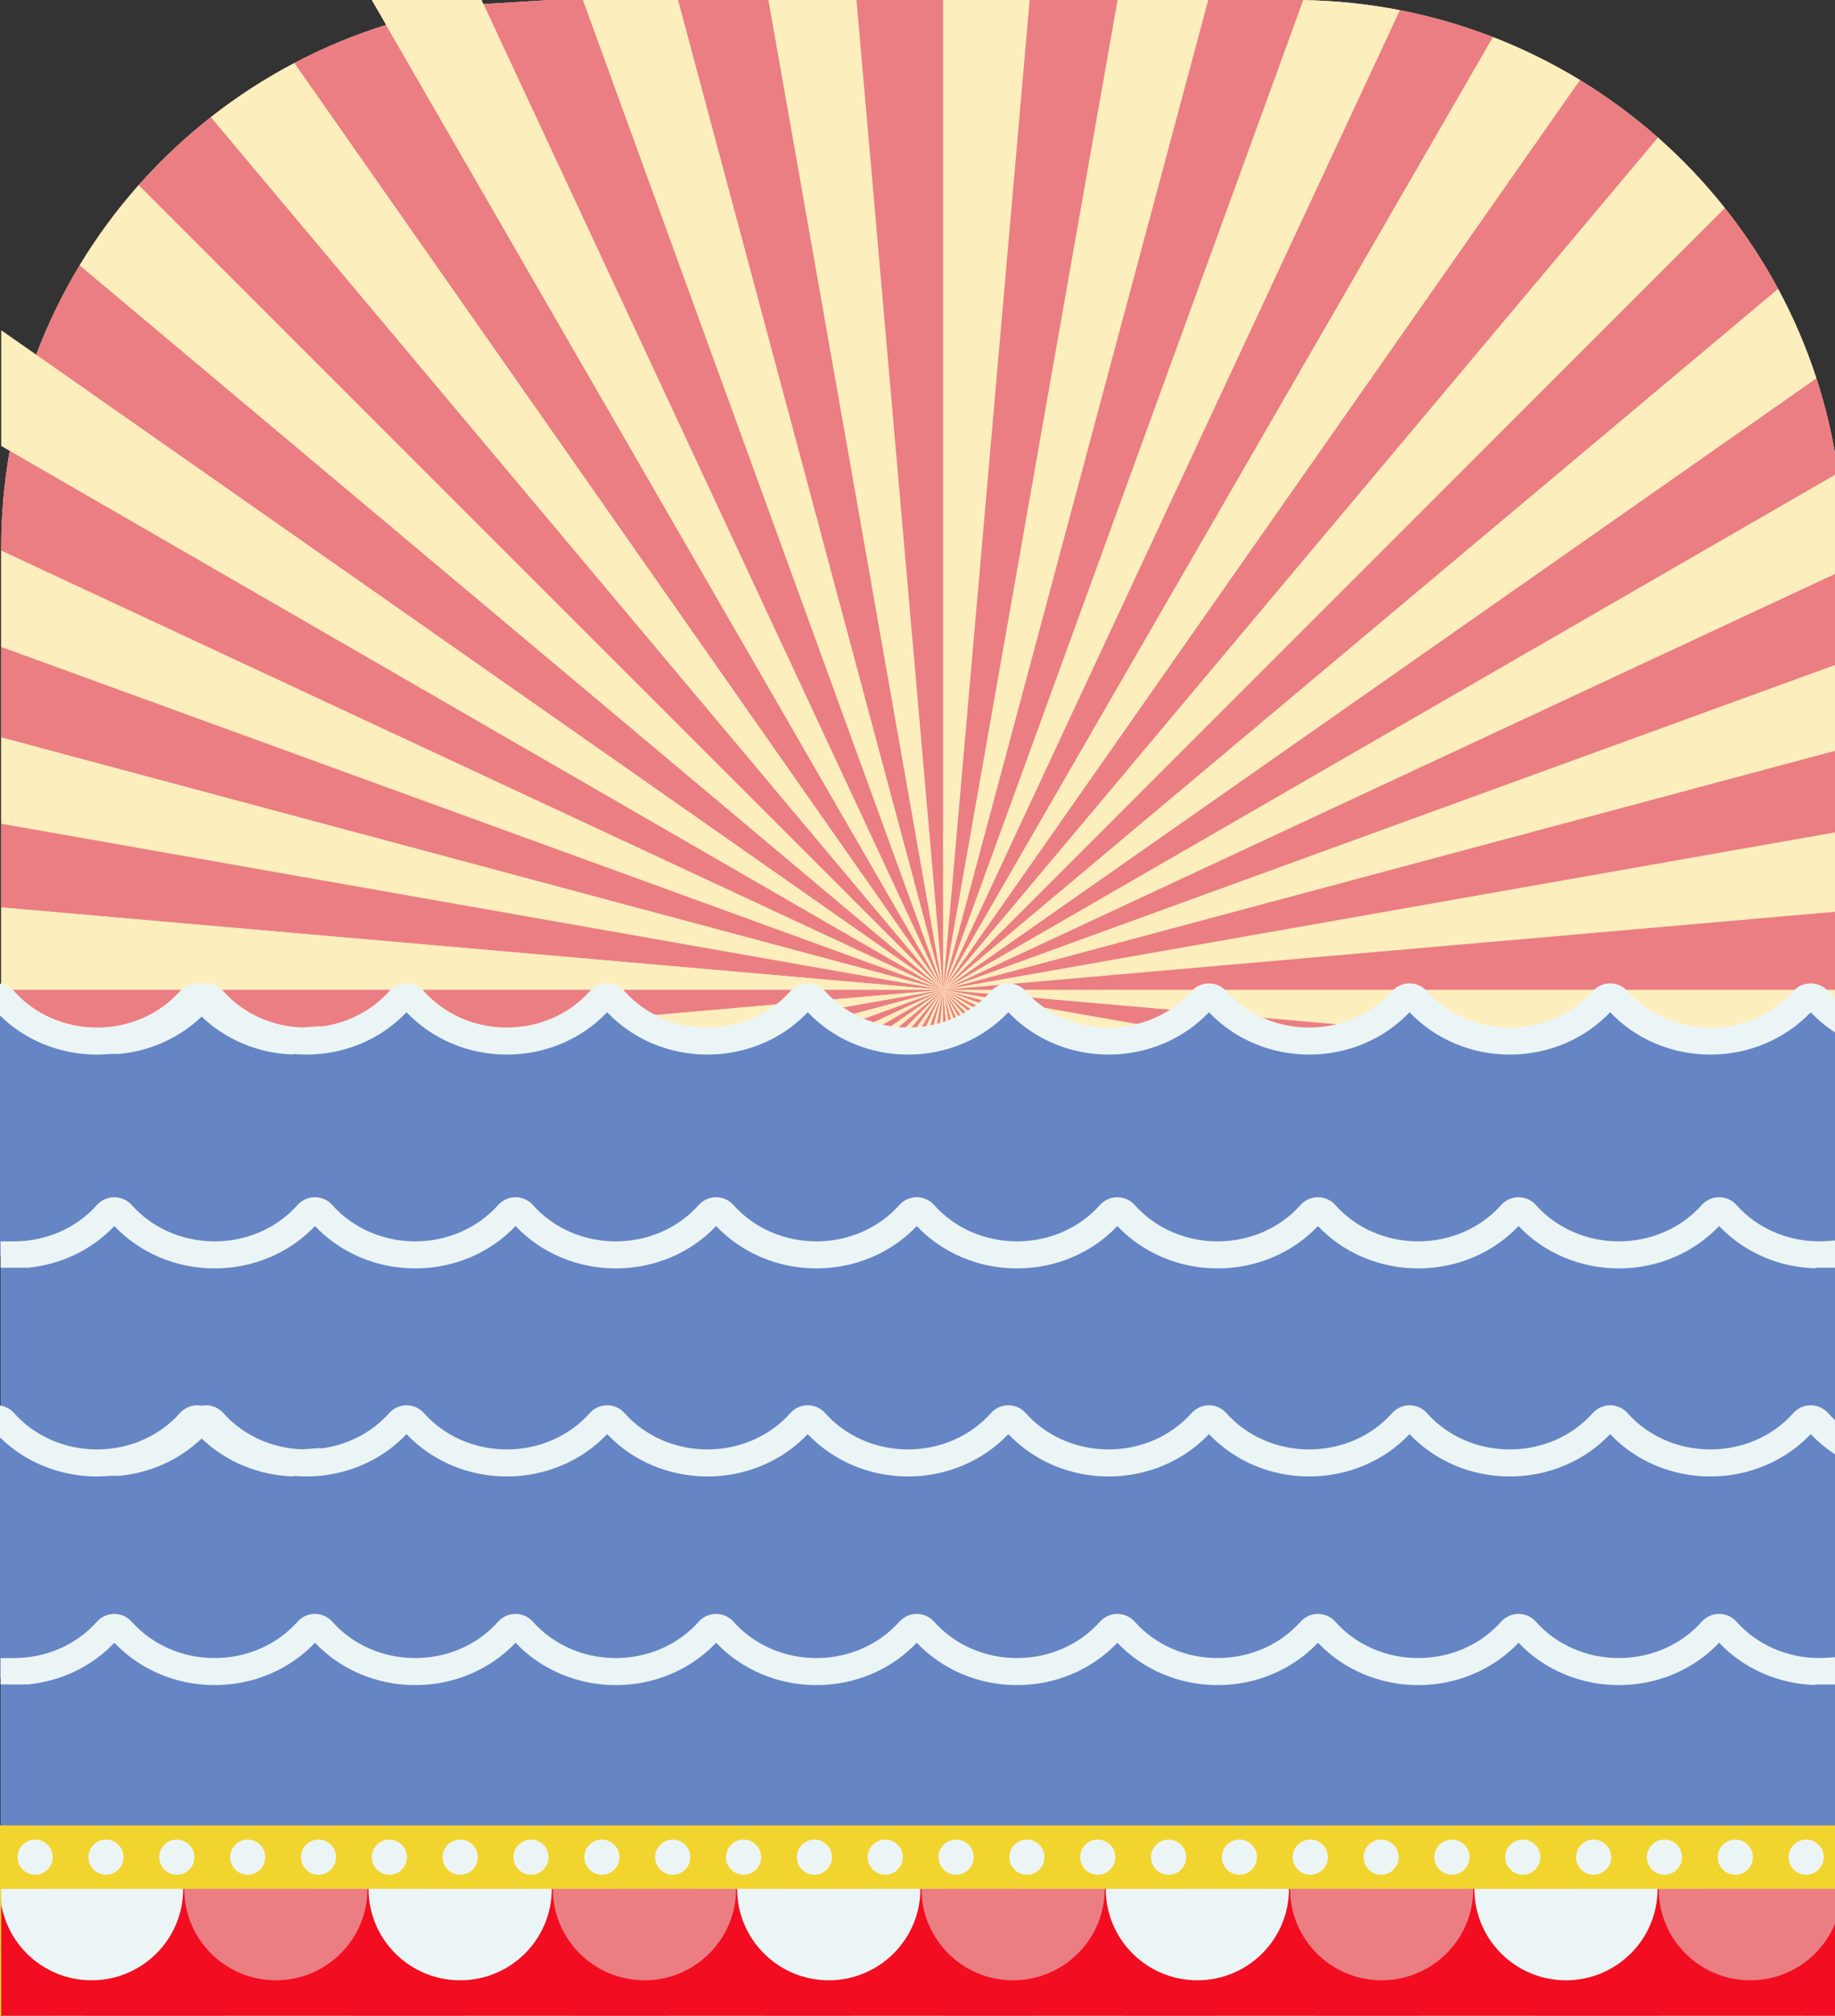 <?xml version="1.0" encoding="UTF-8"?>
<svg xmlns="http://www.w3.org/2000/svg" viewBox="0 0 783.06 860">
  <rect x="0" y="0" width="783.06" height="860" fill="#333333" stroke="none"/>
  <defs>
    <style>
      .cls-1 {
        fill: #fdeebd;
      }

      .cls-1, .cls-2, .cls-3, .cls-4, .cls-5, .cls-6 {
        stroke-width: 0px;
      }

      .cls-2 {
        fill: #f20d21;
      }

      .cls-3 {
        fill: #ecf5f5;
      }

      .cls-4 {
        fill: #6585c5;
      }

      .cls-5 {
        fill: #f2d42f;
      }

      .cls-6 {
        fill: #eb7e83;
      }
    </style>
  </defs>
  <g id="BG">
    <path class="cls-1" d="m786.52,233.52v626.48H.52V233.52c0-14.05,1.24-27.8,3.63-41.16,2.53-14.16,6.34-27.88,11.3-41.03,5.04-13.35,11.27-26.12,18.56-38.17,7.35-12.15,15.77-23.57,25.14-34.14,9.38-10.59,19.71-20.32,30.86-29.06,11.09-8.7,22.99-16.43,35.57-23.05,12.44-6.55,25.54-12.01,39.18-16.27,13.38-4.18,27.27-7.19,41.56-8.91h.01L234.91,0h317.22C553.47,0,554.81.01,556.14.04c14.07.23,27.83,1.7,41.19,4.3h0c13.73,2.67,27.02,6.54,39.78,11.49,12.97,5.03,25.38,11.18,37.11,18.32,11.84,7.21,22.98,15.44,33.31,24.56,10.35,9.14,19.89,19.18,28.49,30.01,8.57,10.79,16.2,22.35,22.78,34.56,6.51,12.09,11.99,24.83,16.3,38.08,4.25,13.01,7.37,26.53,9.27,40.44,1.41,10.37,2.14,20.96,2.14,31.72Z"/>
    <g>
      <polygon class="cls-6" points="402.44 422.31 289.29 0 327.97 0 402.44 422.31"/>
      <polygon class="cls-1" points="402.44 422.31 248.74 0 289.29 0 402.44 422.31"/>
      <path class="cls-6" d="m402.44,422.31L169.43,89.54l-43.85-62.63c12.44-6.55,25.54-12.01,39.18-16.27l38.07,65.94,199.61,345.73Z"/>
      <polygon class="cls-1" points="402.44 422.31 202.83 76.58 164.76 10.64 158.62 0 205.52 0 206.32 1.73 224.62 40.96 238.38 70.46 402.44 422.31"/>
      <polygon class="cls-6" points="402.44 422.31 238.38 70.46 224.62 40.96 206.33 1.73 234.91 0 248.74 0 274.22 70 402.44 422.31"/>
      <polygon class="cls-1" points="439.39 0 402.44 422.31 402.44 0 439.39 0"/>
      <polygon class="cls-1" points="402.44 422.31 327.97 0 365.49 0 402.44 422.31"/>
      <polygon class="cls-6" points="402.44 0 402.44 422.31 365.49 0 402.44 0"/>
      <polygon class="cls-1" points="402.44 422.31 .52 276.02 .52 234.89 402.44 422.31"/>
      <polygon class="cls-6" points="402.44 422.31 .52 314.62 .52 276.02 402.44 422.31"/>
      <polygon class="cls-1" points="402.44 422.31 71.73 231.37 4.15 192.36 .52 190.26 .52 140.88 15.45 151.33 79.07 195.88 402.44 422.31"/>
      <path class="cls-6" d="m402.44,422.31L70.78,267.65.52,234.89v-1.37c0-14.05,1.24-27.8,3.63-41.16l67.58,39.01,330.71,190.94Z"/>
      <polygon class="cls-1" points="402.44 422.31 .52 351.44 .52 314.62 402.44 422.31"/>
      <path class="cls-6" d="m402.44,422.31L79.07,195.88l-63.62-44.55c5.04-13.35,11.27-26.12,18.56-38.17l59.26,49.73,309.17,259.42Z"/>
      <path class="cls-6" d="m402.44,422.31L59.15,79.02c9.38-10.59,19.71-20.32,30.86-29.06l49.35,58.82,263.08,313.53Z"/>
      <path class="cls-1" d="m402.44,422.31L93.27,162.89l-59.26-49.73c7.35-12.15,15.77-23.57,25.14-34.14l343.29,343.29Z"/>
      <path class="cls-1" d="m402.44,422.31L139.36,108.78l-49.35-58.82c11.09-8.7,22.99-16.43,35.57-23.05l43.85,62.63,233.01,332.77Z"/>
      <path class="cls-6" d="m637.12,15.83l-18,31.18-5.84,10.12-14.05,24.34h-.01l-196.78,340.84,163.13-349.85,13.96-29.93,2.68-5.75,15.12-32.44h0c13.73,2.67,27.02,6.54,39.78,11.49Z"/>
      <polygon class="cls-6" points="786.52 243.21 786.52 282.52 402.44 422.31 786.52 243.21"/>
      <polygon class="cls-1" points="786.52 282.52 786.52 319.4 402.44 422.31 786.52 282.52"/>
      <polygon class="cls-1" points="786.52 200.56 786.52 243.21 716.26 275.97 402.44 422.31 716.06 241.24 784.38 201.8 786.52 200.56"/>
      <polygon class="cls-6" points="786.52 319.4 786.52 354.58 402.44 422.31 786.52 319.4"/>
      <polygon class="cls-1" points="786.52 422.31 786.52 455.91 402.44 422.31 786.52 422.31"/>
      <path class="cls-6" d="m784.38,201.8l-68.32,39.44-313.62,181.07,308.48-216,64.19-44.95c4.25,13.01,7.37,26.53,9.27,40.44Z"/>
      <polygon class="cls-1" points="786.52 354.58 786.52 388.7 402.44 422.31 786.52 354.58"/>
      <polygon class="cls-6" points="786.52 388.7 786.52 422.31 402.44 422.31 786.52 388.7"/>
      <path class="cls-1" d="m597.33,4.34l-15.12,32.44-2.68,5.75-13.96,29.93-163.13,349.85,128.23-352.31L556.14.04c14.07.23,27.83,1.7,41.19,4.3Z"/>
      <path class="cls-1" d="m674.23,34.15l-21.76,31.08-8.41,12-13.65,19.5-227.97,325.58,196.78-340.84h.01l14.05-24.34,5.84-10.12,18-31.18c12.97,5.03,25.38,11.18,37.11,18.32Z"/>
      <polygon class="cls-6" points="402.44 422.31 .52 387.15 .52 351.44 402.44 422.31"/>
      <polygon class="cls-1" points="515.6 0 402.44 422.31 476.91 0 515.6 0"/>
      <polygon class="cls-6" points="556.15 0 556.14 .04 530.67 70 402.44 422.31 496.84 70 515.6 0 556.15 0"/>
      <path class="cls-6" d="m758.81,123.28l-59.67,50.07-296.7,248.96,278.84-278.84,54.75-54.75c8.57,10.79,16.2,22.35,22.78,34.56Z"/>
      <path class="cls-6" d="m707.54,58.71l-49.46,58.93-255.64,304.67,227.97-325.58,13.65-19.5,8.41-12,21.76-31.08c11.84,7.21,22.98,15.44,33.31,24.56Z"/>
      <path class="cls-1" d="m775.11,161.36l-64.19,44.95-308.48,216,296.7-248.96,59.67-50.07c6.51,12.09,11.99,24.83,16.3,38.08Z"/>
      <path class="cls-1" d="m736.03,88.72l-54.75,54.75-278.84,278.84,255.64-304.67,49.46-58.93c10.35,9.14,19.89,19.18,28.49,30.01Z"/>
      <polygon class="cls-6" points="476.91 0 402.44 422.31 439.39 0 476.91 0"/>
      <polygon class="cls-1" points="655.15 860 606.54 860 402.44 422.31 655.15 860"/>
      <polygon class="cls-6" points="708.92 860 655.15 860 402.44 422.31 708.92 860"/>
      <polygon class="cls-1" points="769.7 860 708.92 860 402.44 422.31 769.7 860"/>
      <polygon class="cls-6" points="606.54 860 561.75 860 402.44 422.31 606.54 860"/>
      <polygon class="cls-1" points="402.44 422.31 402.44 860 364.15 860 402.44 422.31"/>
      <polygon class="cls-6" points="440.74 860 402.44 860 402.44 422.31 440.74 860"/>
      <polygon class="cls-1" points="402.44 422.31 .52 422.31 .52 387.15 402.44 422.31"/>
      <polygon class="cls-6" points="519.72 860 479.62 860 402.44 422.31 519.72 860"/>
      <path class="cls-6" d="m786.52,806.39v41.28c-4.53,4.19-9.13,8.3-13.79,12.33-.58.51-1.17,1.02-1.75,1.52l-1.28-1.52-367.26-437.69,384.08,384.08Z"/>
      <polygon class="cls-1" points="561.75 860 519.72 860 402.44 422.31 561.75 860"/>
      <polygon class="cls-6" points="786.52 525.22 786.52 562.1 402.44 422.31 786.52 525.22"/>
      <polygon class="cls-1" points="786.52 490.03 786.52 525.22 402.44 422.31 786.52 490.03"/>
      <polygon class="cls-6" points="786.52 455.91 786.52 490.03 402.44 422.31 786.52 455.91"/>
      <polygon class="cls-1" points="786.52 562.1 786.52 601.4 402.44 422.31 786.52 562.1"/>
      <polygon class="cls-1" points="786.52 744.59 786.52 806.39 402.44 422.31 786.52 744.59"/>
      <polygon class="cls-6" points="786.52 691.24 786.52 744.59 402.44 422.31 786.52 691.24"/>
      <polygon class="cls-6" points="786.52 601.4 786.52 644.06 402.44 422.31 786.52 601.4"/>
      <polygon class="cls-1" points="786.52 644.06 786.52 691.24 402.44 422.31 786.52 644.06"/>
      <polygon class="cls-1" points="479.62 860 440.74 860 402.44 422.31 479.62 860"/>
      <polygon class="cls-1" points="402.44 422.31 .52 654.36 .52 609.73 402.44 422.31"/>
      <polygon class="cls-6" points="402.44 422.31 .52 609.73 .52 568.6 402.44 422.31"/>
      <polygon class="cls-1" points="402.44 422.31 .52 568.6 .52 530 402.44 422.31"/>
      <polygon class="cls-6" points="402.44 422.31 .52 703.74 .52 654.36 402.44 422.31"/>
      <polygon class="cls-1" points="402.44 422.31 .52 759.56 .52 703.74 402.44 422.31"/>
      <polygon class="cls-6" points="402.44 422.31 .52 457.47 .52 422.31 402.44 422.31"/>
      <polygon class="cls-1" points="402.44 422.31 .52 493.18 .52 457.47 402.44 422.31"/>
      <polygon class="cls-6" points="402.44 422.31 .52 530 .52 493.18 402.44 422.31"/>
      <path class="cls-1" d="m.52,824.23l401.92-401.92L35.17,860h-14.12c-7-6.06-13.84-12.28-20.53-18.67v-17.1Z"/>
      <polygon class="cls-6" points="402.44 422.31 .52 824.23 .52 759.56 402.44 422.31"/>
      <polygon class="cls-6" points="402.44 422.31 285.17 860 243.14 860 402.44 422.31"/>
      <polygon class="cls-1" points="402.44 422.31 243.14 860 198.34 860 402.44 422.31"/>
      <polygon class="cls-1" points="402.44 422.31 325.27 860 285.17 860 402.44 422.31"/>
      <polygon class="cls-6" points="402.44 422.31 198.34 860 149.74 860 402.44 422.31"/>
      <polygon class="cls-6" points="402.44 422.31 364.15 860 325.27 860 402.44 422.31"/>
      <polygon class="cls-6" points="402.44 422.31 95.97 860 35.17 860 402.44 422.31"/>
      <polygon class="cls-1" points="402.44 422.31 149.74 860 95.97 860 402.44 422.31"/>
    </g>
    <g>
      <path class="cls-4" d="m786,435.48v100.33H0v-110.24c.64.22,1.23.61,1.72,1.16,9.47,10.65,23.73,17.43,39.68,17.43s30.21-6.78,39.68-17.43c1.3-1.47,3.34-1.77,4.97-.96,1.63-.81,3.66-.51,4.96.96,9.14,10.27,22.74,16.93,38.01,17.38.68-.02,1.36-.07,2.03-.11v.15c15.81-.1,29.93-6.85,39.33-17.42,1.67-1.88,4.56-1.88,6.23,0,9.47,10.65,23.73,17.43,39.68,17.43s30.22-6.78,39.69-17.43c1.67-1.88,4.56-1.88,6.23,0,9.47,10.65,23.74,17.43,39.69,17.43s30.21-6.78,39.68-17.43c1.67-1.88,4.56-1.88,6.23,0,9.48,10.65,23.74,17.43,39.69,17.43s30.21-6.78,39.68-17.43c1.67-1.88,4.56-1.88,6.23,0,9.48,10.65,23.74,17.43,39.69,17.43s30.21-6.78,39.68-17.43c1.67-1.88,4.56-1.88,6.23,0,9.48,10.65,23.74,17.43,39.69,17.43s30.21-6.78,39.68-17.43c1.67-1.88,4.56-1.88,6.24,0,9.47,10.65,23.73,17.43,39.68,17.43s30.21-6.78,39.68-17.43c1.67-1.88,4.57-1.88,6.24,0,9.47,10.65,23.73,17.43,39.68,17.43s30.21-6.78,39.68-17.43c1.67-1.88,4.57-1.88,6.24,0,2.95,3.33,6.38,6.27,10.18,8.75Z"/>
      <path class="cls-3" d="m786,428.4v13.83c-4.91-2.77-9.4-6.26-13.3-10.37-10.9,11.5-26.39,18.07-42.8,18.07s-31.9-6.57-42.8-18.07c-10.9,11.5-26.39,18.07-42.8,18.07s-31.9-6.57-42.8-18.07c-10.9,11.5-26.39,18.07-42.8,18.07s-31.9-6.57-42.8-18.07c-10.9,11.5-26.4,18.07-42.8,18.07s-31.9-6.57-42.8-18.07c-10.9,11.5-26.4,18.07-42.8,18.07s-31.9-6.57-42.8-18.07c-10.9,11.5-26.4,18.07-42.8,18.07s-31.91-6.57-42.8-18.07c-10.9,11.5-26.4,18.07-42.81,18.07s-31.9-6.57-42.8-18.07c-9.53,10.06-22.57,16.34-36.67,17.76v.03h-.46c-1.87.18-3.76.28-5.67.28-1.81,0-3.61-.1-5.4-.26v.23c-14.87-.41-28.87-6.22-39.24-16.18-9.42,9.05-21.84,14.67-35.19,15.93h-3.79c-1.88.18-3.77.28-5.67.28-15.72,0-30.59-6.03-41.4-16.66v-13.61c2.31.32,4.46,1.46,6.03,3.23,8.75,9.85,21.65,15.5,35.37,15.5s26.62-5.65,35.37-15.49c1.89-2.13,4.6-3.35,7.43-3.35.63,0,1.24.07,1.85.19.6-.12,1.22-.19,1.84-.19,2.83,0,5.54,1.22,7.43,3.34,8.38,9.42,20.54,14.99,33.59,15.46.54-.03,1.11-.06,1.73-.11l6.18-.45v.21c11.38-1.42,21.81-6.74,29.25-15.1,1.89-2.13,4.6-3.35,7.42-3.35s5.54,1.22,7.43,3.34c8.76,9.85,21.65,15.5,35.37,15.5s26.62-5.65,35.38-15.49c1.89-2.13,4.6-3.35,7.43-3.35s5.53,1.22,7.42,3.34c8.76,9.85,21.65,15.5,35.38,15.5s26.61-5.65,35.37-15.49c1.89-2.13,4.6-3.35,7.43-3.35s5.53,1.22,7.42,3.34c8.76,9.85,21.65,15.5,35.38,15.5s26.61-5.65,35.37-15.49c1.89-2.13,4.6-3.35,7.43-3.35s5.53,1.22,7.42,3.34c8.76,9.85,21.65,15.5,35.38,15.5s26.61-5.65,35.37-15.49c1.89-2.13,4.6-3.35,7.43-3.35s5.53,1.22,7.42,3.34c8.76,9.85,21.66,15.5,35.38,15.5s26.61-5.65,35.37-15.49c1.89-2.13,4.6-3.35,7.43-3.35s5.54,1.22,7.43,3.34c8.75,9.85,21.65,15.5,35.37,15.5s26.62-5.65,35.37-15.49c1.89-2.13,4.6-3.35,7.43-3.35s5.54,1.22,7.43,3.34c8.75,9.85,21.65,15.5,35.37,15.5s26.62-5.65,35.37-15.49c1.89-2.13,4.6-3.35,7.43-3.35s5.54,1.22,7.43,3.34c1.79,2.02,3.76,3.86,5.87,5.51Z"/>
    </g>
    <g>
      <path class="cls-4" d="m780.47,535.51v-.28c-1.34.1-2.69.16-4.05.16-15.95,0-30.21-6.78-39.68-17.43-1.67-1.88-4.56-1.88-6.23,0-9.47,10.65-23.73,17.43-39.68,17.43s-30.21-6.78-39.68-17.43c-1.67-1.88-4.56-1.88-6.23,0-9.47,10.65-23.73,17.43-39.68,17.43s-30.21-6.78-39.68-17.43c-1.67-1.88-4.56-1.88-6.23,0-9.47,10.65-23.73,17.43-39.68,17.43s-30.21-6.78-39.68-17.43c-1.67-1.88-4.56-1.88-6.23,0-9.47,10.65-23.73,17.43-39.68,17.43s-30.21-6.78-39.68-17.43c-1.67-1.88-4.56-1.88-6.23,0-9.47,10.65-23.73,17.43-39.68,17.43s-30.21-6.78-39.68-17.43c-1.67-1.88-4.56-1.88-6.23,0-9.47,10.65-23.73,17.43-39.68,17.43s-30.21-6.78-39.68-17.43c-1.67-1.88-4.56-1.88-6.23,0-9.47,10.65-23.73,17.43-39.68,17.43s-30.21-6.78-39.68-17.43c-1.67-1.88-4.56-1.88-6.23,0-9.47,10.65-23.73,17.43-39.68,17.43s-30.21-6.78-39.68-17.43c-1.67-1.88-4.56-1.88-6.23,0-9.47,10.65-23.73,17.43-39.68,17.43v.12H.24v91.54h786v-91.54h-5.77Z"/>
      <path class="cls-3" d="m11.78,540.88c14.23-1.35,27.42-7.65,37.03-17.79,10.9,11.5,26.4,18.07,42.8,18.07s31.9-6.56,42.8-18.07c10.9,11.5,26.39,18.07,42.8,18.07s31.9-6.56,42.8-18.07c10.9,11.5,26.4,18.07,42.8,18.07s31.9-6.56,42.8-18.07c10.9,11.5,26.4,18.07,42.8,18.07s31.9-6.56,42.8-18.07c10.9,11.5,26.39,18.07,42.8,18.07s31.9-6.56,42.8-18.07c10.9,11.5,26.4,18.07,42.8,18.07s31.9-6.56,42.8-18.07c10.9,11.5,26.4,18.07,42.8,18.07s31.9-6.56,42.8-18.07c10.9,11.5,26.4,18.07,42.8,18.07s31.9-6.56,42.8-18.07c10.52,11.1,25.32,17.6,41.09,18.04v-.25h11.53v-11.86l-6.19.45c-1.38.1-2.54.15-3.64.15-13.72,0-26.62-5.65-35.37-15.5-1.89-2.12-4.6-3.34-7.43-3.34s-5.54,1.22-7.43,3.34c-8.76,9.85-21.65,15.5-35.37,15.5s-26.62-5.65-35.37-15.5c-1.89-2.12-4.6-3.34-7.43-3.34s-5.54,1.22-7.43,3.34c-8.76,9.85-21.65,15.5-35.37,15.5s-26.62-5.65-35.37-15.5c-1.89-2.12-4.6-3.34-7.43-3.34s-5.54,1.22-7.43,3.34c-8.76,9.85-21.65,15.5-35.37,15.5s-26.62-5.65-35.37-15.5c-1.89-2.12-4.6-3.34-7.43-3.34s-5.54,1.22-7.43,3.34c-8.76,9.85-21.65,15.5-35.38,15.5s-26.62-5.65-35.37-15.5c-1.89-2.12-4.6-3.34-7.43-3.34s-5.54,1.22-7.43,3.34c-8.76,9.85-21.65,15.5-35.37,15.5s-26.62-5.65-35.38-15.5c-1.89-2.12-4.6-3.34-7.43-3.34s-5.54,1.22-7.43,3.34c-8.76,9.85-21.65,15.5-35.37,15.5s-26.62-5.65-35.37-15.5c-1.89-2.12-4.6-3.34-7.43-3.34s-5.54,1.22-7.43,3.34c-8.76,9.85-21.65,15.5-35.37,15.5s-26.62-5.65-35.37-15.5c-1.89-2.12-4.6-3.34-7.43-3.34s-5.54,1.22-7.43,3.34c-8.76,9.85-21.65,15.5-35.37,15.5s-26.62-5.65-35.37-15.5c-1.89-2.12-4.6-3.34-7.43-3.34s-5.54,1.22-7.43,3.34c-8.76,9.85-21.65,15.5-35.37,15.5H.24v11.26h11.53Z"/>
    </g>
    <g>
      <path class="cls-4" d="m786,615.48v100.33H0v-110.24c.64.22,1.23.61,1.72,1.16,9.47,10.65,23.73,17.43,39.68,17.43s30.21-6.78,39.68-17.43c1.3-1.47,3.34-1.77,4.97-.96,1.63-.81,3.66-.51,4.96.96,9.14,10.27,22.74,16.93,38.01,17.38.68-.02,1.36-.07,2.03-.11v.15c15.81-.1,29.93-6.85,39.33-17.42,1.67-1.88,4.56-1.88,6.23,0,9.47,10.65,23.73,17.43,39.68,17.43s30.22-6.78,39.69-17.43c1.67-1.88,4.56-1.88,6.23,0,9.47,10.65,23.74,17.43,39.69,17.43s30.21-6.78,39.68-17.43c1.67-1.88,4.56-1.88,6.23,0,9.48,10.65,23.74,17.43,39.69,17.43s30.21-6.78,39.68-17.43c1.67-1.88,4.56-1.88,6.23,0,9.48,10.65,23.74,17.43,39.69,17.43s30.21-6.78,39.68-17.43c1.67-1.88,4.56-1.88,6.23,0,9.48,10.65,23.74,17.43,39.69,17.43s30.21-6.78,39.68-17.43c1.67-1.88,4.56-1.88,6.24,0,9.47,10.65,23.73,17.43,39.68,17.43s30.21-6.78,39.68-17.43c1.67-1.88,4.57-1.88,6.24,0,9.47,10.65,23.73,17.43,39.68,17.43s30.21-6.78,39.68-17.43c1.67-1.88,4.57-1.88,6.24,0,2.95,3.33,6.38,6.27,10.18,8.75Z"/>
      <path class="cls-3" d="m786,608.4v13.83c-4.91-2.77-9.4-6.26-13.3-10.37-10.9,11.5-26.39,18.07-42.8,18.07s-31.9-6.57-42.8-18.07c-10.9,11.5-26.39,18.07-42.8,18.07s-31.9-6.57-42.8-18.07c-10.9,11.5-26.39,18.07-42.8,18.07s-31.9-6.57-42.8-18.07c-10.9,11.5-26.4,18.07-42.8,18.07s-31.9-6.57-42.8-18.07c-10.9,11.5-26.4,18.07-42.8,18.07s-31.9-6.57-42.8-18.07c-10.9,11.5-26.4,18.07-42.8,18.07s-31.91-6.57-42.8-18.07c-10.9,11.5-26.4,18.07-42.81,18.07s-31.9-6.57-42.8-18.07c-9.53,10.06-22.57,16.34-36.67,17.76v.03h-.46c-1.87.18-3.76.28-5.67.28-1.81,0-3.61-.1-5.4-.26v.23c-14.87-.41-28.87-6.22-39.24-16.18-9.42,9.05-21.84,14.67-35.19,15.93h-3.79c-1.88.18-3.77.28-5.67.28-15.72,0-30.59-6.03-41.4-16.66v-13.61c2.31.32,4.46,1.46,6.03,3.23,8.75,9.85,21.65,15.5,35.37,15.5s26.62-5.65,35.37-15.49c1.89-2.13,4.6-3.35,7.43-3.35.63,0,1.24.07,1.85.19.6-.12,1.22-.19,1.84-.19,2.83,0,5.54,1.22,7.43,3.34,8.38,9.42,20.54,14.99,33.59,15.46.54-.03,1.11-.06,1.73-.11l6.18-.45v.21c11.38-1.42,21.81-6.74,29.25-15.1,1.89-2.13,4.6-3.35,7.42-3.35s5.54,1.22,7.43,3.34c8.76,9.85,21.65,15.5,35.37,15.5s26.62-5.65,35.38-15.49c1.89-2.13,4.6-3.35,7.43-3.35s5.53,1.22,7.42,3.34c8.76,9.85,21.65,15.5,35.38,15.5s26.61-5.65,35.37-15.49c1.89-2.13,4.6-3.35,7.43-3.35s5.53,1.22,7.42,3.34c8.76,9.85,21.65,15.5,35.38,15.5s26.61-5.65,35.37-15.49c1.89-2.13,4.6-3.35,7.43-3.35s5.53,1.22,7.42,3.34c8.76,9.85,21.65,15.5,35.38,15.5s26.61-5.65,35.37-15.49c1.89-2.13,4.6-3.35,7.43-3.35s5.53,1.22,7.42,3.34c8.76,9.85,21.66,15.5,35.38,15.5s26.61-5.65,35.37-15.49c1.89-2.13,4.6-3.35,7.43-3.35s5.54,1.22,7.43,3.34c8.75,9.85,21.65,15.5,35.37,15.5s26.62-5.65,35.37-15.49c1.89-2.13,4.6-3.35,7.43-3.35s5.54,1.22,7.43,3.34c8.75,9.85,21.65,15.5,35.37,15.5s26.62-5.65,35.37-15.49c1.89-2.13,4.6-3.35,7.43-3.35s5.54,1.22,7.43,3.34c1.79,2.02,3.76,3.86,5.87,5.51Z"/>
    </g>
    <g>
      <path class="cls-4" d="m780.47,713.28v-.28c-1.34.1-2.69.16-4.05.16-15.95,0-30.21-6.78-39.68-17.43-1.67-1.88-4.56-1.88-6.23,0-9.47,10.65-23.73,17.43-39.68,17.43s-30.21-6.78-39.68-17.43c-1.67-1.88-4.56-1.88-6.23,0-9.47,10.65-23.73,17.43-39.68,17.43s-30.21-6.78-39.68-17.43c-1.67-1.88-4.56-1.88-6.23,0-9.47,10.65-23.73,17.43-39.68,17.43s-30.21-6.78-39.68-17.43c-1.67-1.88-4.56-1.88-6.23,0-9.47,10.65-23.73,17.43-39.68,17.43s-30.21-6.78-39.68-17.43c-1.67-1.88-4.56-1.88-6.23,0-9.47,10.65-23.73,17.43-39.68,17.43s-30.21-6.78-39.68-17.43c-1.67-1.88-4.56-1.88-6.23,0-9.47,10.65-23.73,17.43-39.68,17.43s-30.21-6.78-39.68-17.43c-1.67-1.88-4.56-1.88-6.23,0-9.47,10.65-23.73,17.43-39.68,17.43s-30.21-6.78-39.68-17.43c-1.67-1.88-4.56-1.88-6.23,0-9.47,10.65-23.73,17.43-39.68,17.43s-30.21-6.78-39.68-17.43c-1.67-1.88-4.56-1.88-6.23,0-9.47,10.65-23.73,17.43-39.68,17.43v.12H.24v91.54h786v-91.54h-5.77Z"/>
      <path class="cls-3" d="m11.78,718.66c14.23-1.35,27.42-7.65,37.03-17.79,10.9,11.5,26.4,18.07,42.8,18.07s31.9-6.56,42.8-18.07c10.9,11.5,26.39,18.07,42.8,18.07s31.9-6.56,42.8-18.07c10.9,11.5,26.4,18.07,42.8,18.07s31.9-6.56,42.8-18.07c10.9,11.5,26.4,18.07,42.8,18.07s31.9-6.56,42.8-18.07c10.9,11.5,26.39,18.07,42.8,18.07s31.9-6.56,42.8-18.07c10.9,11.5,26.4,18.07,42.8,18.07s31.9-6.56,42.8-18.07c10.9,11.5,26.4,18.07,42.8,18.07s31.9-6.56,42.8-18.07c10.9,11.5,26.4,18.07,42.8,18.07s31.9-6.56,42.8-18.07c10.52,11.1,25.32,17.6,41.09,18.04v-.25h11.53v-11.86l-6.19.45c-1.38.1-2.54.15-3.64.15-13.72,0-26.62-5.65-35.37-15.5-1.89-2.12-4.6-3.34-7.43-3.34s-5.54,1.22-7.43,3.34c-8.76,9.85-21.65,15.5-35.37,15.5s-26.62-5.65-35.37-15.5c-1.89-2.12-4.6-3.34-7.43-3.34s-5.54,1.22-7.43,3.34c-8.76,9.85-21.65,15.5-35.37,15.5s-26.62-5.65-35.37-15.5c-1.89-2.12-4.6-3.34-7.43-3.34s-5.54,1.22-7.43,3.34c-8.76,9.85-21.65,15.5-35.37,15.5s-26.62-5.65-35.37-15.5c-1.89-2.12-4.6-3.34-7.43-3.34s-5.54,1.22-7.43,3.34c-8.76,9.85-21.65,15.5-35.38,15.5s-26.62-5.65-35.37-15.5c-1.89-2.12-4.6-3.34-7.43-3.34s-5.54,1.22-7.43,3.34c-8.76,9.85-21.65,15.5-35.37,15.5s-26.62-5.65-35.38-15.5c-1.89-2.12-4.6-3.34-7.43-3.34s-5.54,1.22-7.43,3.34c-8.76,9.85-21.65,15.5-35.37,15.5s-26.62-5.65-35.37-15.5c-1.89-2.12-4.6-3.34-7.43-3.34s-5.54,1.22-7.43,3.34c-8.76,9.85-21.65,15.5-35.37,15.5s-26.62-5.65-35.37-15.5c-1.89-2.12-4.6-3.34-7.43-3.34s-5.54,1.22-7.43,3.34c-8.76,9.85-21.65,15.5-35.37,15.5s-26.62-5.65-35.37-15.5c-1.89-2.12-4.6-3.34-7.43-3.34s-5.54,1.22-7.43,3.34c-8.76,9.85-21.65,15.5-35.37,15.5H.24v11.26h11.53Z"/>
    </g>
    <g id="Down_part" data-name="Down part">
      <rect class="cls-2" x="0" y="805.88" width="786" height="54.12"/>
      <rect class="cls-5" x="-.24" y="778.82" width="786" height="27.06"/>
      <g>
        <path class="cls-6" d="m786,805.88c0,21.54-17.5,39-39.09,39s-39.09-17.46-39.09-39h78.17Z"/>
        <path class="cls-3" d="m707.35,805.88c0,21.54-17.51,39-39.09,39s-39.09-17.46-39.09-39h78.17Z"/>
        <path class="cls-6" d="m628.7,805.88c0,21.54-17.5,39-39.09,39s-39.09-17.46-39.09-39h78.17Z"/>
        <path class="cls-3" d="m550.05,805.88c0,21.54-17.5,39-39.09,39s-39.09-17.46-39.09-39h78.17Z"/>
        <path class="cls-6" d="m471.41,805.88c0,21.54-17.5,39-39.09,39s-39.09-17.46-39.09-39h78.17Z"/>
        <path class="cls-3" d="m392.76,805.88c0,21.54-17.5,39-39.09,39s-39.09-17.46-39.09-39h78.17Z"/>
        <path class="cls-6" d="m314.11,805.88c0,21.54-17.5,39-39.09,39s-39.09-17.46-39.09-39h78.17Z"/>
        <path class="cls-3" d="m235.46,805.88c0,21.54-17.5,39-39.09,39s-39.09-17.46-39.09-39h78.17Z"/>
        <path class="cls-6" d="m156.81,805.88c0,21.54-17.5,39-39.09,39s-39.09-17.46-39.09-39h78.17Z"/>
        <path class="cls-3" d="m78.17,805.88c0,21.54-17.51,39-39.09,39S0,827.42,0,805.88h78.17Z"/>
      </g>
      <g>
        <circle class="cls-3" cx="15" cy="792.35" r="7.5"/>
        <circle class="cls-3" cx="45.23" cy="792.35" r="7.5"/>
        <circle class="cls-3" cx="75.46" cy="792.35" r="7.5"/>
        <circle class="cls-3" cx="105.69" cy="792.35" r="7.5"/>
        <circle class="cls-3" cx="135.92" cy="792.35" r="7.5"/>
        <circle class="cls-3" cx="166.15" cy="792.35" r="7.5"/>
        <circle class="cls-3" cx="196.38" cy="792.35" r="7.5"/>
        <circle class="cls-3" cx="226.61" cy="792.35" r="7.5"/>
        <circle class="cls-3" cx="256.84" cy="792.35" r="7.5"/>
        <circle class="cls-3" cx="287.07" cy="792.35" r="7.5"/>
        <circle class="cls-3" cx="317.3" cy="792.35" r="7.5"/>
        <circle class="cls-3" cx="347.53" cy="792.35" r="7.5"/>
        <circle class="cls-3" cx="377.76" cy="792.35" r="7.5"/>
        <circle class="cls-3" cx="407.99" cy="792.35" r="7.5"/>
        <circle class="cls-3" cx="438.22" cy="792.35" r="7.5"/>
        <circle class="cls-3" cx="468.45" cy="792.35" r="7.5"/>
        <circle class="cls-3" cx="498.68" cy="792.35" r="7.5"/>
        <circle class="cls-3" cx="528.91" cy="792.35" r="7.5"/>
        <circle class="cls-3" cx="559.14" cy="792.35" r="7.5"/>
        <circle class="cls-3" cx="589.37" cy="792.35" r="7.5"/>
        <circle class="cls-3" cx="619.6" cy="792.35" r="7.5"/>
        <circle class="cls-3" cx="649.83" cy="792.35" r="7.5"/>
        <circle class="cls-3" cx="680.06" cy="792.35" r="7.5"/>
        <circle class="cls-3" cx="710.29" cy="792.35" r="7.5"/>
        <circle class="cls-3" cx="740.52" cy="792.35" r="7.5"/>
        <circle class="cls-3" cx="770.76" cy="792.35" r="7.5"/>
      </g>
    </g>
  </g>
  <g id="Curtains">
    <rect class="cls-5" x="-.24" y="778.82" width=".76" height="81.18"/>
  </g>
</svg>